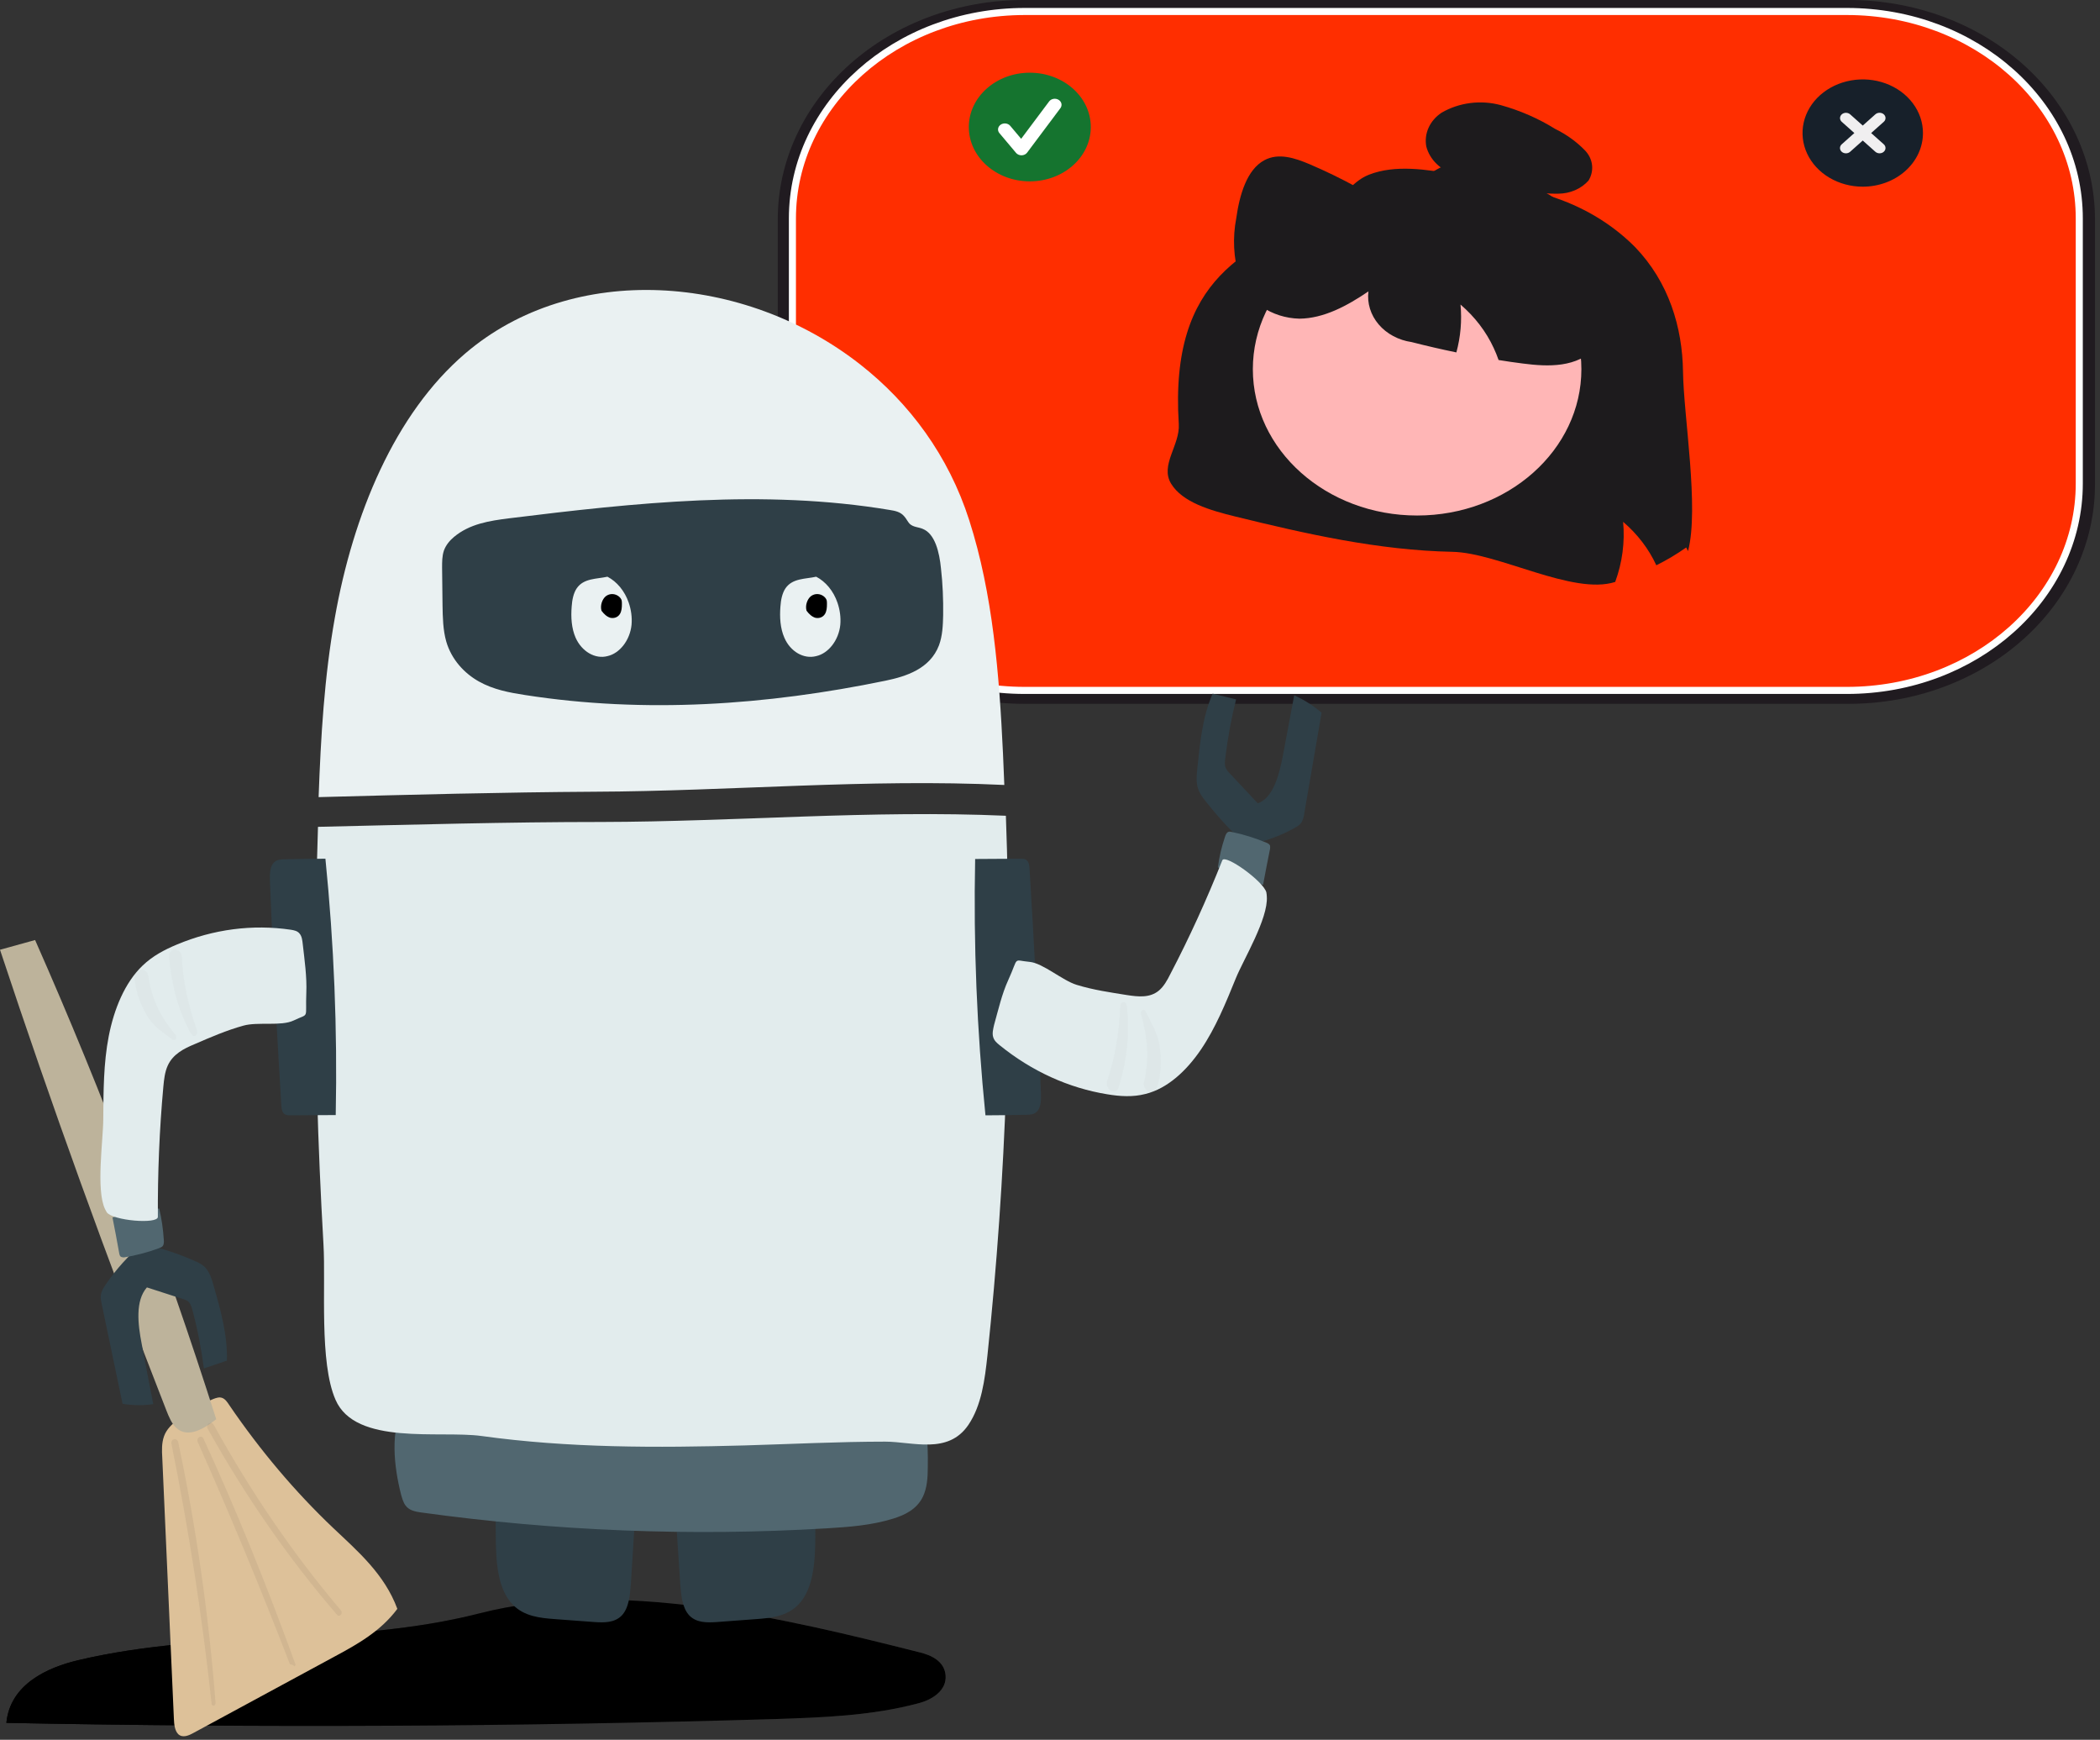 <svg width="297" height="246" viewBox="0 0 297 246" fill="none" xmlns="http://www.w3.org/2000/svg">
<rect x="0" y="0" width="297" height="246" fill="#333333" stroke="none"/>
<path d="M261.52 99.52H144.769C135.551 99.511 126.714 96.246 120.195 90.441C113.677 84.636 110.01 76.765 110 68.555V30.965C110.01 22.756 113.677 14.885 120.195 9.08C126.714 3.275 135.551 0.009 144.769 0H261.52C270.738 0.009 279.575 3.275 286.094 9.08C292.612 14.885 296.279 22.756 296.289 30.965V68.555C296.279 76.765 292.612 84.636 286.094 90.441C279.575 96.246 270.738 99.511 261.52 99.52ZM144.769 2.232C136.216 2.241 128.015 5.271 121.967 10.657C115.918 16.044 112.516 23.347 112.506 30.965V68.555C112.516 76.173 115.918 83.477 121.967 88.863C128.015 94.25 136.216 97.28 144.769 97.288H261.52C270.073 97.28 278.274 94.25 284.322 88.863C290.371 83.477 293.773 76.173 293.783 68.555V30.965C293.773 23.347 290.371 16.044 284.322 10.657C278.274 5.271 270.073 2.241 261.52 2.232H144.769Z" fill="#201B20"/>
<path d="M144.944 1.624H261.197C279.408 1.624 294.07 14.777 294.07 30.884V68.363C294.07 84.471 279.408 97.624 261.197 97.624H144.944C126.733 97.624 112.07 84.471 112.07 68.363V30.884C112.07 14.777 126.733 1.624 144.944 1.624Z" fill="#FF2E00" stroke="white"/>
<path d="M238.027 52.553C238.104 58.8 240.337 71.806 238.736 77.925L238.478 77.413C237.147 78.352 235.734 79.194 234.252 79.93C233.183 77.614 231.584 75.521 229.556 73.786C229.823 76.657 229.442 79.547 228.435 82.286C222.446 84.206 211.934 78.155 205.418 78.027C194.935 77.814 184.72 75.493 174.706 73.035C171.151 72.164 167.241 71.029 165.632 68.401C164.022 65.772 166.903 62.935 166.714 59.969C165.371 38.843 176.671 35.301 187.422 29.656C189.788 28.414 190.948 25.739 193.622 24.698C197.33 23.256 201.748 23.947 205.782 24.672C204.78 24.378 203.88 23.86 203.169 23.166C202.457 22.473 201.958 21.628 201.719 20.713C201.551 19.816 201.664 18.895 202.046 18.051C202.428 17.208 203.065 16.475 203.885 15.934C205.108 15.221 206.492 14.756 207.939 14.571C209.387 14.387 210.861 14.488 212.26 14.867C215 15.63 217.592 16.764 219.945 18.229C221.543 19.01 222.971 20.039 224.162 21.267C224.722 21.849 225.071 22.569 225.16 23.331C225.249 24.094 225.074 24.863 224.66 25.534C224.148 26.11 223.498 26.576 222.756 26.896C222.014 27.217 221.201 27.384 220.376 27.386C219.106 27.419 217.836 27.302 216.601 27.036C222.264 28.28 227.368 31.031 231.233 34.922C236.034 39.897 237.941 46.306 238.027 52.553Z" fill="#1D1B1D"/>
<path d="M200.421 72.893C213.252 72.893 223.653 63.63 223.653 52.203C223.653 40.776 213.252 31.513 200.421 31.513C187.591 31.513 177.189 40.776 177.189 52.203C177.189 63.63 187.591 72.893 200.421 72.893Z" fill="#FFB6B6"/>
<path d="M225.771 49.08C223.04 52.024 218.977 51.87 215.364 51.401C214.224 51.256 213.084 51.094 211.943 50.906C211.742 50.334 211.512 49.762 211.253 49.208C210.184 46.891 208.585 44.799 206.558 43.063C206.771 45.332 206.574 47.617 205.973 49.831C203.856 49.395 201.748 48.909 199.649 48.371C197.792 48.102 196.122 47.209 194.984 45.874C193.847 44.54 193.328 42.868 193.535 41.203C190.517 43.251 187.23 45.026 183.78 45.06C181.836 45.015 179.958 44.417 178.424 43.352C176.889 42.288 175.777 40.814 175.252 39.146C174.451 36.445 174.31 33.622 174.84 30.868C175.3 27.582 176.335 23.973 178.826 22.65C180.829 21.575 183.138 22.343 185.198 23.213C189.737 25.153 194.04 27.504 198.039 30.228L198.087 31.124C199.122 26.712 202.543 23.307 206.27 22.965C208.781 22.744 211.234 23.776 213.601 24.817C216.695 26.033 219.571 27.646 222.139 29.605C225.04 31.955 227.055 35.046 227.908 38.455C228.799 42.15 228.128 46.536 225.771 49.08Z" fill="#1D1B1D"/>
<path d="M145.644 25.645C150.408 25.645 154.27 22.205 154.27 17.962C154.27 13.72 150.408 10.28 145.644 10.28C140.88 10.28 137.018 13.72 137.018 17.962C137.018 22.205 140.88 25.645 145.644 25.645Z" fill="#15742F"/>
<path d="M144.467 21.961C144.318 21.961 144.171 21.93 144.038 21.87C143.905 21.811 143.789 21.725 143.699 21.619L141.346 18.824C141.27 18.735 141.214 18.632 141.182 18.523C141.15 18.414 141.142 18.301 141.16 18.189C141.177 18.077 141.219 17.97 141.284 17.873C141.348 17.776 141.433 17.691 141.534 17.623C141.635 17.556 141.751 17.507 141.873 17.479C141.996 17.451 142.124 17.445 142.249 17.462C142.374 17.478 142.494 17.516 142.603 17.574C142.711 17.632 142.806 17.708 142.881 17.799L144.421 19.627L148.375 14.345C148.516 14.156 148.736 14.025 148.985 13.981C149.235 13.936 149.494 13.982 149.706 14.108C149.918 14.233 150.065 14.429 150.115 14.651C150.164 14.873 150.113 15.104 149.972 15.293L145.265 21.58C145.18 21.694 145.066 21.788 144.931 21.854C144.797 21.92 144.647 21.956 144.494 21.96L144.467 21.961Z" fill="white"/>
<path d="M263.446 26.397C261.762 26.397 260.115 25.952 258.715 25.119C257.314 24.285 256.223 23.101 255.578 21.715C254.933 20.329 254.765 18.804 255.093 17.333C255.422 15.861 256.233 14.51 257.424 13.449C258.615 12.389 260.133 11.666 261.785 11.374C263.437 11.081 265.149 11.231 266.705 11.805C268.261 12.379 269.591 13.351 270.527 14.599C271.463 15.846 271.962 17.312 271.962 18.812C271.962 20.824 271.065 22.753 269.468 24.175C267.871 25.598 265.705 26.397 263.446 26.397Z" fill="#17202A"/>
<path d="M266.417 20.4L264.634 18.812L266.417 17.225C266.495 17.156 266.558 17.074 266.601 16.983C266.644 16.892 266.666 16.794 266.666 16.695C266.667 16.597 266.645 16.499 266.603 16.408C266.561 16.317 266.499 16.234 266.42 16.164C266.342 16.094 266.249 16.039 266.146 16.002C266.044 15.964 265.934 15.945 265.824 15.945C265.713 15.945 265.603 15.965 265.501 16.003C265.399 16.041 265.306 16.097 265.228 16.167L263.446 17.754L261.664 16.167C261.507 16.028 261.293 15.95 261.071 15.95C260.848 15.95 260.635 16.029 260.478 16.169C260.321 16.309 260.232 16.499 260.232 16.697C260.232 16.895 260.32 17.085 260.476 17.225L262.258 18.812L260.476 20.4C260.398 20.469 260.335 20.551 260.292 20.642C260.249 20.733 260.227 20.831 260.227 20.93C260.226 21.028 260.248 21.126 260.29 21.217C260.332 21.308 260.394 21.391 260.473 21.461C260.551 21.531 260.644 21.586 260.746 21.624C260.849 21.661 260.958 21.68 261.069 21.68C261.18 21.68 261.29 21.66 261.392 21.622C261.494 21.584 261.587 21.528 261.664 21.458L263.446 19.871L265.228 21.458C265.306 21.527 265.399 21.583 265.501 21.621C265.603 21.659 265.713 21.678 265.823 21.678C265.934 21.678 266.043 21.659 266.145 21.622C266.247 21.584 266.34 21.529 266.418 21.459C266.496 21.39 266.558 21.307 266.601 21.216C266.643 21.125 266.664 21.027 266.664 20.929C266.664 20.831 266.642 20.733 266.6 20.642C266.557 20.552 266.495 20.469 266.417 20.4Z" fill="#F0EFF0"/>
<path d="M130.074 233.641C131.655 234.023 133.547 234.863 133.733 236.849C133.95 239.065 131.748 240.363 129.981 240.821C123.313 242.617 116.428 242.846 109.574 243.075C73.35 244.145 37.127 244.336 0.904 243.61C1.431 238.148 6.703 235.78 11.076 234.748C29.87 230.318 49.315 232.839 67.768 228.141C87.213 223.137 110.877 228.79 130.074 233.641Z" fill="url(#paint0_linear_140_235)"/>
<path d="M130.074 233.641C131.655 234.023 133.547 234.863 133.733 236.849C133.95 239.064 131.748 240.363 129.981 240.821C123.313 242.616 116.428 242.846 109.574 243.075C73.35 244.144 37.127 244.335 0.904 243.61C1.431 238.148 6.703 235.78 11.076 234.748C29.87 230.318 49.315 232.839 67.768 228.14C87.213 223.137 110.877 228.79 130.074 233.641Z" fill="url(#paint1_linear_140_235)"/>
<path d="M31.416 197.66C31.013 197.508 30.578 197.661 30.175 197.813C28.407 198.539 26.671 199.494 25.12 200.754C24.345 201.365 23.57 202.053 23.197 203.084C22.856 204.039 22.887 205.109 22.949 206.102C23.507 218.401 24.035 230.738 24.593 243.037C24.624 243.839 24.717 244.717 25.213 245.214C25.834 245.787 26.702 245.405 27.384 245.023C34.052 241.433 40.689 237.804 47.356 234.214C50.551 232.495 53.838 230.661 56.195 227.491C54.397 222.602 50.613 219.356 47.139 216.071C41.743 210.953 36.781 205.07 32.408 198.654C32.16 198.272 31.85 197.813 31.416 197.66Z" fill="#DDC199"/>
<path d="M0.001 134.294C1.645 133.836 3.32 133.377 4.963 132.919C14.639 154.805 23.199 177.455 30.58 200.678C28.874 202.015 26.61 203.39 24.967 201.938C24.284 201.327 23.881 200.334 23.509 199.379C15.136 177.99 7.289 156.295 0.001 134.294Z" fill="#BDB39B"/>
<g opacity="0.26">
<path opacity="0.26" d="M30.487 240.783C30.518 241.203 29.991 241.356 29.929 240.936C28.595 228.522 26.703 216.338 24.253 204.191C24.098 203.428 25.06 203.198 25.215 203.962C27.758 215.994 29.526 228.369 30.487 240.783Z" fill="#272525"/>
<path opacity="0.26" d="M41.002 235.321C36.908 224.703 32.567 214.237 27.977 203.924C27.698 203.313 28.504 202.817 28.783 203.428C33.559 213.817 37.87 224.512 41.809 235.398C41.747 235.474 41.716 235.55 41.685 235.627C41.468 235.436 41.25 235.359 41.002 235.321Z" fill="#272525"/>
<path opacity="0.26" d="M47.667 228.331C40.813 220.387 34.704 211.563 29.369 202.014C29.028 201.365 29.897 200.83 30.238 201.48C35.479 210.99 41.496 219.775 48.226 227.72C48.567 228.14 48.008 228.751 47.667 228.331Z" fill="#272525"/>
</g>
<path d="M95.212 208.546C95.18 207.973 95.118 207.362 95.088 206.789C99.181 203.351 106.376 204.459 110.718 206.216C115.37 208.087 115.37 211.601 115.308 217.56C115.277 220.921 115.029 224.702 112.92 226.88C111.307 228.56 109.043 228.789 106.935 228.942C105.043 229.095 103.182 229.209 101.29 229.362C99.988 229.439 98.53 229.477 97.507 228.446C96.483 227.376 96.328 225.581 96.204 223.938C95.863 218.782 95.522 213.664 95.212 208.546Z" fill="#2F3F47"/>
<path d="M90.216 208.546C90.247 207.973 90.309 207.362 90.34 206.789C86.246 203.351 79.051 204.459 74.709 206.216C70.057 208.087 70.057 211.601 70.119 217.56C70.15 220.921 70.398 224.702 72.507 226.88C74.12 228.56 76.384 228.789 78.493 228.942C80.385 229.095 82.245 229.209 84.137 229.362C85.44 229.439 86.897 229.477 87.921 228.446C88.944 227.376 89.099 225.581 89.223 223.938C89.533 218.782 89.874 213.664 90.216 208.546Z" fill="#2F3F47"/>
<path d="M125.138 195.788C126.162 196.055 127.154 196.437 128.116 196.934C128.829 197.278 129.542 197.736 130.038 198.424C130.721 199.417 130.907 200.792 131.031 202.129C131.186 203.886 131.248 205.642 131.217 207.399C131.217 208.889 131.124 210.417 130.503 211.678C129.635 213.435 127.929 214.237 126.317 214.733C123.246 215.688 120.052 215.917 116.889 216.108C97.754 217.254 78.557 216.49 59.514 213.855C58.739 213.74 57.871 213.587 57.344 212.862C57.033 212.441 56.878 211.868 56.723 211.334C55.731 207.438 55.08 202.129 57.219 198.5C59.049 195.406 62.43 197.163 64.973 197.125C67.578 197.087 70.214 196.819 72.819 196.705C77.905 196.437 82.991 196.17 88.078 195.979C95.242 195.673 102.437 195.406 109.601 195.177C114.439 195.062 120.145 194.413 125.138 195.788Z" fill="#516770"/>
<path d="M84.013 111.949C71.019 112.025 58.056 112.369 45.061 112.713C45.371 104.195 45.867 95.678 47.356 87.351C49.93 72.76 55.822 58.513 65.778 49.996C81.036 36.933 105.258 38.652 121.694 51.562C128.61 56.986 134.162 64.434 137.077 73.562C140.426 83.99 141.326 95.372 141.853 106.563C141.915 108.053 141.977 109.504 142.039 110.994C122.749 110.077 103.335 111.873 84.013 111.949Z" fill="#EAF1F2"/>
<path d="M85.072 116.227C104.114 116.188 123.218 114.508 142.26 115.348C143.191 140.787 142.322 166.34 139.655 191.625C139.283 195.101 138.818 198.729 136.957 201.479C134.073 205.719 129.08 203.847 125.203 203.847C118.659 203.847 111.929 204.191 105.323 204.382C92.856 204.726 80.482 204.764 68.077 203.046C62.184 202.243 50.275 204.459 47.453 197.927C45.127 192.618 46.089 181.847 45.747 175.926C45.344 168.898 45.034 161.909 44.848 154.881C44.507 142.238 44.569 129.595 44.972 116.914C58.308 116.609 71.705 116.227 85.072 116.227Z" fill="#E2ECED"/>
<path d="M40.1 157.402C39.852 157.134 39.82 156.676 39.789 156.294C39.138 145.714 38.58 135.133 38.177 124.553C38.146 123.637 38.146 122.567 38.735 121.956C39.169 121.536 39.727 121.498 40.286 121.498C42.209 121.459 44.1 121.421 46.023 121.421C47.233 133.453 47.729 145.561 47.481 157.669C45.341 157.669 43.232 157.707 41.092 157.707C40.751 157.707 40.379 157.707 40.1 157.402Z" fill="#2F3F47"/>
<path d="M30.205 181.771C29.957 180.892 29.677 179.975 29.119 179.326C28.685 178.83 28.096 178.524 27.538 178.295C25.119 177.225 22.637 176.423 20.125 175.888C18.172 177.531 16.404 179.479 14.884 181.732C14.605 182.153 14.326 182.611 14.264 183.146C14.202 183.566 14.295 183.986 14.388 184.406C15.38 189.104 16.342 193.802 17.334 198.5C18.792 198.73 20.25 198.768 21.676 198.539C21.118 195.674 20.559 192.809 20.032 189.983C19.505 187.271 19.102 183.948 20.777 182.038C22.482 182.573 24.157 183.146 25.863 183.68C26.142 183.757 26.452 183.871 26.7 184.101C26.979 184.406 27.103 184.864 27.227 185.285C27.941 187.958 28.468 190.709 28.84 193.497C29.926 193.115 31.011 192.771 32.096 192.389C32.19 188.76 31.197 185.208 30.205 181.771Z" fill="#2F3F47"/>
<path d="M17.024 177.645C16.931 177.531 16.9 177.378 16.869 177.263C16.559 175.545 16.248 173.826 15.907 172.145C18.078 171.534 20.311 171.114 22.513 170.885C22.854 172.298 23.071 173.787 23.164 175.277C23.195 175.583 23.195 175.965 23.009 176.194C22.885 176.347 22.73 176.385 22.575 176.461C20.931 177.072 19.226 177.531 17.489 177.798C17.365 177.76 17.179 177.798 17.024 177.645Z" fill="#516770"/>
<path d="M14.852 170.961C13.55 168.249 14.604 161.106 14.604 158.242C14.635 154.307 14.635 150.335 15.379 146.516C16.124 142.696 17.643 138.953 20.155 136.546C21.582 135.171 23.257 134.293 24.994 133.567C30.173 131.39 35.724 130.665 41.151 131.467C41.585 131.543 42.051 131.619 42.361 132.001C42.702 132.383 42.764 132.994 42.826 133.567C43.074 135.745 43.415 138.151 43.322 140.366C43.167 144.262 43.818 143.193 41.523 144.3C39.756 145.141 36.437 144.453 34.422 145.026C32.065 145.675 29.77 146.668 27.475 147.662C26.017 148.273 24.466 149.037 23.722 150.679C23.319 151.557 23.195 152.627 23.102 153.658C22.543 159.77 22.295 165.919 22.326 172.068C22.326 173.138 15.938 172.603 15.1 171.419C15.007 171.266 14.945 171.114 14.852 170.961Z" fill="#E2ECED"/>
<g opacity="0.15">
<path opacity="0.15" d="M25.71 135.324C25.896 138.991 26.672 142.314 27.85 145.676C28.067 146.325 27.416 146.822 27.075 146.249C25.214 143.04 24.253 139.22 23.912 135.324C23.787 133.949 25.617 133.911 25.71 135.324Z" fill="#272525"/>
<path opacity="0.15" d="M20.962 137.96C21.49 141.512 22.792 143.842 24.839 146.363C25.118 146.707 24.746 147.279 24.436 147.012C23.041 145.943 21.738 145.255 20.745 143.536C19.815 141.932 19.195 140.213 19.009 138.265C18.885 136.929 20.745 136.623 20.962 137.96Z" fill="#272525"/>
</g>
<path d="M145.295 121.727C145.543 121.994 145.574 122.453 145.605 122.835C146.257 133.415 146.815 143.995 147.218 154.575C147.249 155.492 147.249 156.562 146.66 157.173C146.226 157.593 145.667 157.631 145.109 157.631C143.186 157.669 141.295 157.707 139.372 157.707C138.162 145.676 137.666 133.568 137.914 121.46C140.054 121.46 142.163 121.422 144.303 121.422C144.644 121.422 145.047 121.421 145.295 121.727Z" fill="#2F3F47"/>
<path d="M169.33 108.702C169.237 109.619 169.144 110.612 169.423 111.452C169.64 112.139 170.043 112.713 170.477 113.247C172.245 115.501 174.168 117.602 176.246 119.473C178.603 119.091 180.898 118.289 183.037 117.105C183.441 116.876 183.875 116.647 184.123 116.188C184.309 115.845 184.402 115.424 184.464 115.004C185.27 110.268 186.108 105.493 186.914 100.757C185.705 99.764 184.402 98.924 183.037 98.313C182.51 101.177 181.952 104.042 181.425 106.907C180.898 109.619 180.06 112.827 177.889 113.591C176.556 112.178 175.253 110.764 173.92 109.351C173.702 109.122 173.454 108.855 173.33 108.511C173.175 108.091 173.237 107.594 173.299 107.136C173.641 104.348 174.137 101.598 174.819 98.886C173.703 98.618 172.617 98.351 171.501 98.084C170.074 101.33 169.702 105.073 169.33 108.702Z" fill="#2F3F47"/>
<path d="M179.625 119.587C179.656 119.74 179.625 119.893 179.625 120.008C179.284 121.726 178.943 123.407 178.632 125.126C176.462 124.476 174.322 123.636 172.244 122.643C172.43 121.192 172.771 119.74 173.236 118.365C173.329 118.059 173.453 117.754 173.701 117.639C173.856 117.563 174.012 117.601 174.198 117.639C175.903 117.983 177.578 118.518 179.222 119.205C179.377 119.282 179.563 119.396 179.625 119.587Z" fill="#516770"/>
<path d="M179.164 126.768C179.381 129.9 175.846 135.706 174.791 138.304C173.365 141.817 171.907 145.37 169.86 148.387C167.813 151.405 165.115 153.925 161.983 154.689C160.215 155.148 158.386 155.033 156.587 154.728C151.16 153.849 145.918 151.481 141.359 147.776C140.987 147.47 140.615 147.165 140.46 146.63C140.305 146.095 140.46 145.522 140.584 144.95C141.173 142.849 141.7 140.519 142.6 138.571C144.151 135.171 143.158 135.782 145.639 136.012C147.531 136.203 150.26 138.647 152.276 139.258C154.633 139.984 157.052 140.328 159.44 140.71C160.96 140.939 162.634 141.13 163.906 140.061C164.588 139.488 165.084 138.609 165.519 137.73C168.217 132.574 170.667 127.189 172.869 121.65C173.241 120.695 178.761 124.668 179.102 126.196C179.133 126.425 179.164 126.577 179.164 126.768Z" fill="#E2ECED"/>
<g opacity="0.15">
<path opacity="0.15" d="M156.618 152.741C157.765 149.342 158.261 145.942 158.447 142.276C158.478 141.55 159.254 141.474 159.347 142.199C159.843 146.095 159.347 150.029 158.23 153.696C157.827 155.033 156.152 154.04 156.618 152.741Z" fill="#272525"/>
<path opacity="0.15" d="M161.796 153.008C162.603 149.533 162.293 146.745 161.362 143.345C161.238 142.887 161.765 142.581 161.982 142.963C162.82 144.682 163.75 146.019 164.029 148.081C164.277 150.029 164.215 151.901 163.657 153.734C163.285 155.071 161.517 154.307 161.796 153.008Z" fill="#272525"/>
</g>
<path d="M133.389 86.969C133.358 88.421 133.296 89.91 132.8 91.247C131.528 94.57 128.179 95.64 125.232 96.251C108.392 99.727 91.18 100.911 74.247 98.275C72.014 97.931 69.781 97.511 67.734 96.365C65.687 95.22 63.857 93.272 63.113 90.712C62.648 89.07 62.617 87.313 62.586 85.556C62.555 83.799 62.555 82.004 62.524 80.247C62.524 79.445 62.524 78.643 62.772 77.879C63.051 77.077 63.609 76.427 64.198 75.931C66.431 74.059 69.254 73.639 71.952 73.295C89.877 71.08 108.02 69.132 125.853 72.111C126.597 72.226 127.372 72.379 127.9 73.028C128.179 73.333 128.365 73.754 128.644 74.059C129.171 74.556 129.884 74.517 130.505 74.785C132.241 75.472 132.862 78.108 133.079 80.362C133.327 82.539 133.42 84.754 133.389 86.969Z" fill="#2F3F47"/>
<path d="M110.934 90.178C110.345 88.841 110.252 87.275 110.376 85.747C110.438 84.83 110.624 83.876 111.089 83.188C112.082 81.737 113.911 81.889 115.431 81.546C116.765 82.233 117.881 83.57 118.439 85.212C118.781 86.205 118.936 87.275 118.843 88.344C118.625 90.522 117.168 92.393 115.431 92.775C113.663 93.234 111.771 92.126 110.934 90.178Z" fill="#EAF1F2"/>
<path d="M81.411 90.178C80.822 88.841 80.728 87.275 80.853 85.747C80.915 84.83 81.101 83.876 81.566 83.188C82.558 81.737 84.388 81.889 85.908 81.546C87.241 82.233 88.358 83.57 88.916 85.212C89.257 86.205 89.412 87.275 89.319 88.344C89.102 90.522 87.644 92.393 85.908 92.775C84.171 93.234 82.279 92.126 81.411 90.178Z" fill="#EAF1F2"/>
<path d="M87.675 86.817C87.923 86.397 87.954 85.901 87.954 85.404C87.954 85.251 87.954 85.061 87.923 84.908C87.861 84.678 87.706 84.488 87.52 84.335C86.993 83.915 86.248 83.876 85.69 84.297C85.163 84.717 84.853 85.633 85.07 86.359C85.411 86.817 85.814 87.2 86.311 87.352C86.807 87.467 87.365 87.314 87.675 86.817Z" fill="black"/>
<path d="M116.675 86.817C116.923 86.397 116.954 85.901 116.954 85.404C116.954 85.251 116.954 85.061 116.923 84.908C116.861 84.678 116.706 84.488 116.52 84.335C115.993 83.915 115.248 83.876 114.69 84.297C114.163 84.717 113.853 85.633 114.07 86.359C114.411 86.817 114.814 87.2 115.31 87.352C115.807 87.467 116.365 87.314 116.675 86.817Z" fill="black"/>
<defs>
<linearGradient id="paint0_linear_140_235" x1="133.728" y1="235.111" x2="0.868" y2="235.111" gradientUnits="userSpaceOnUse">
<stop stop-color="#4D4D4D"/>
<stop offset="1"/>
</linearGradient>
<linearGradient id="paint1_linear_140_235" x1="133.728" y1="235.111" x2="0.868" y2="235.111" gradientUnits="userSpaceOnUse">
<stop/>
<stop offset="1"/>
</linearGradient>
</defs>
</svg>
